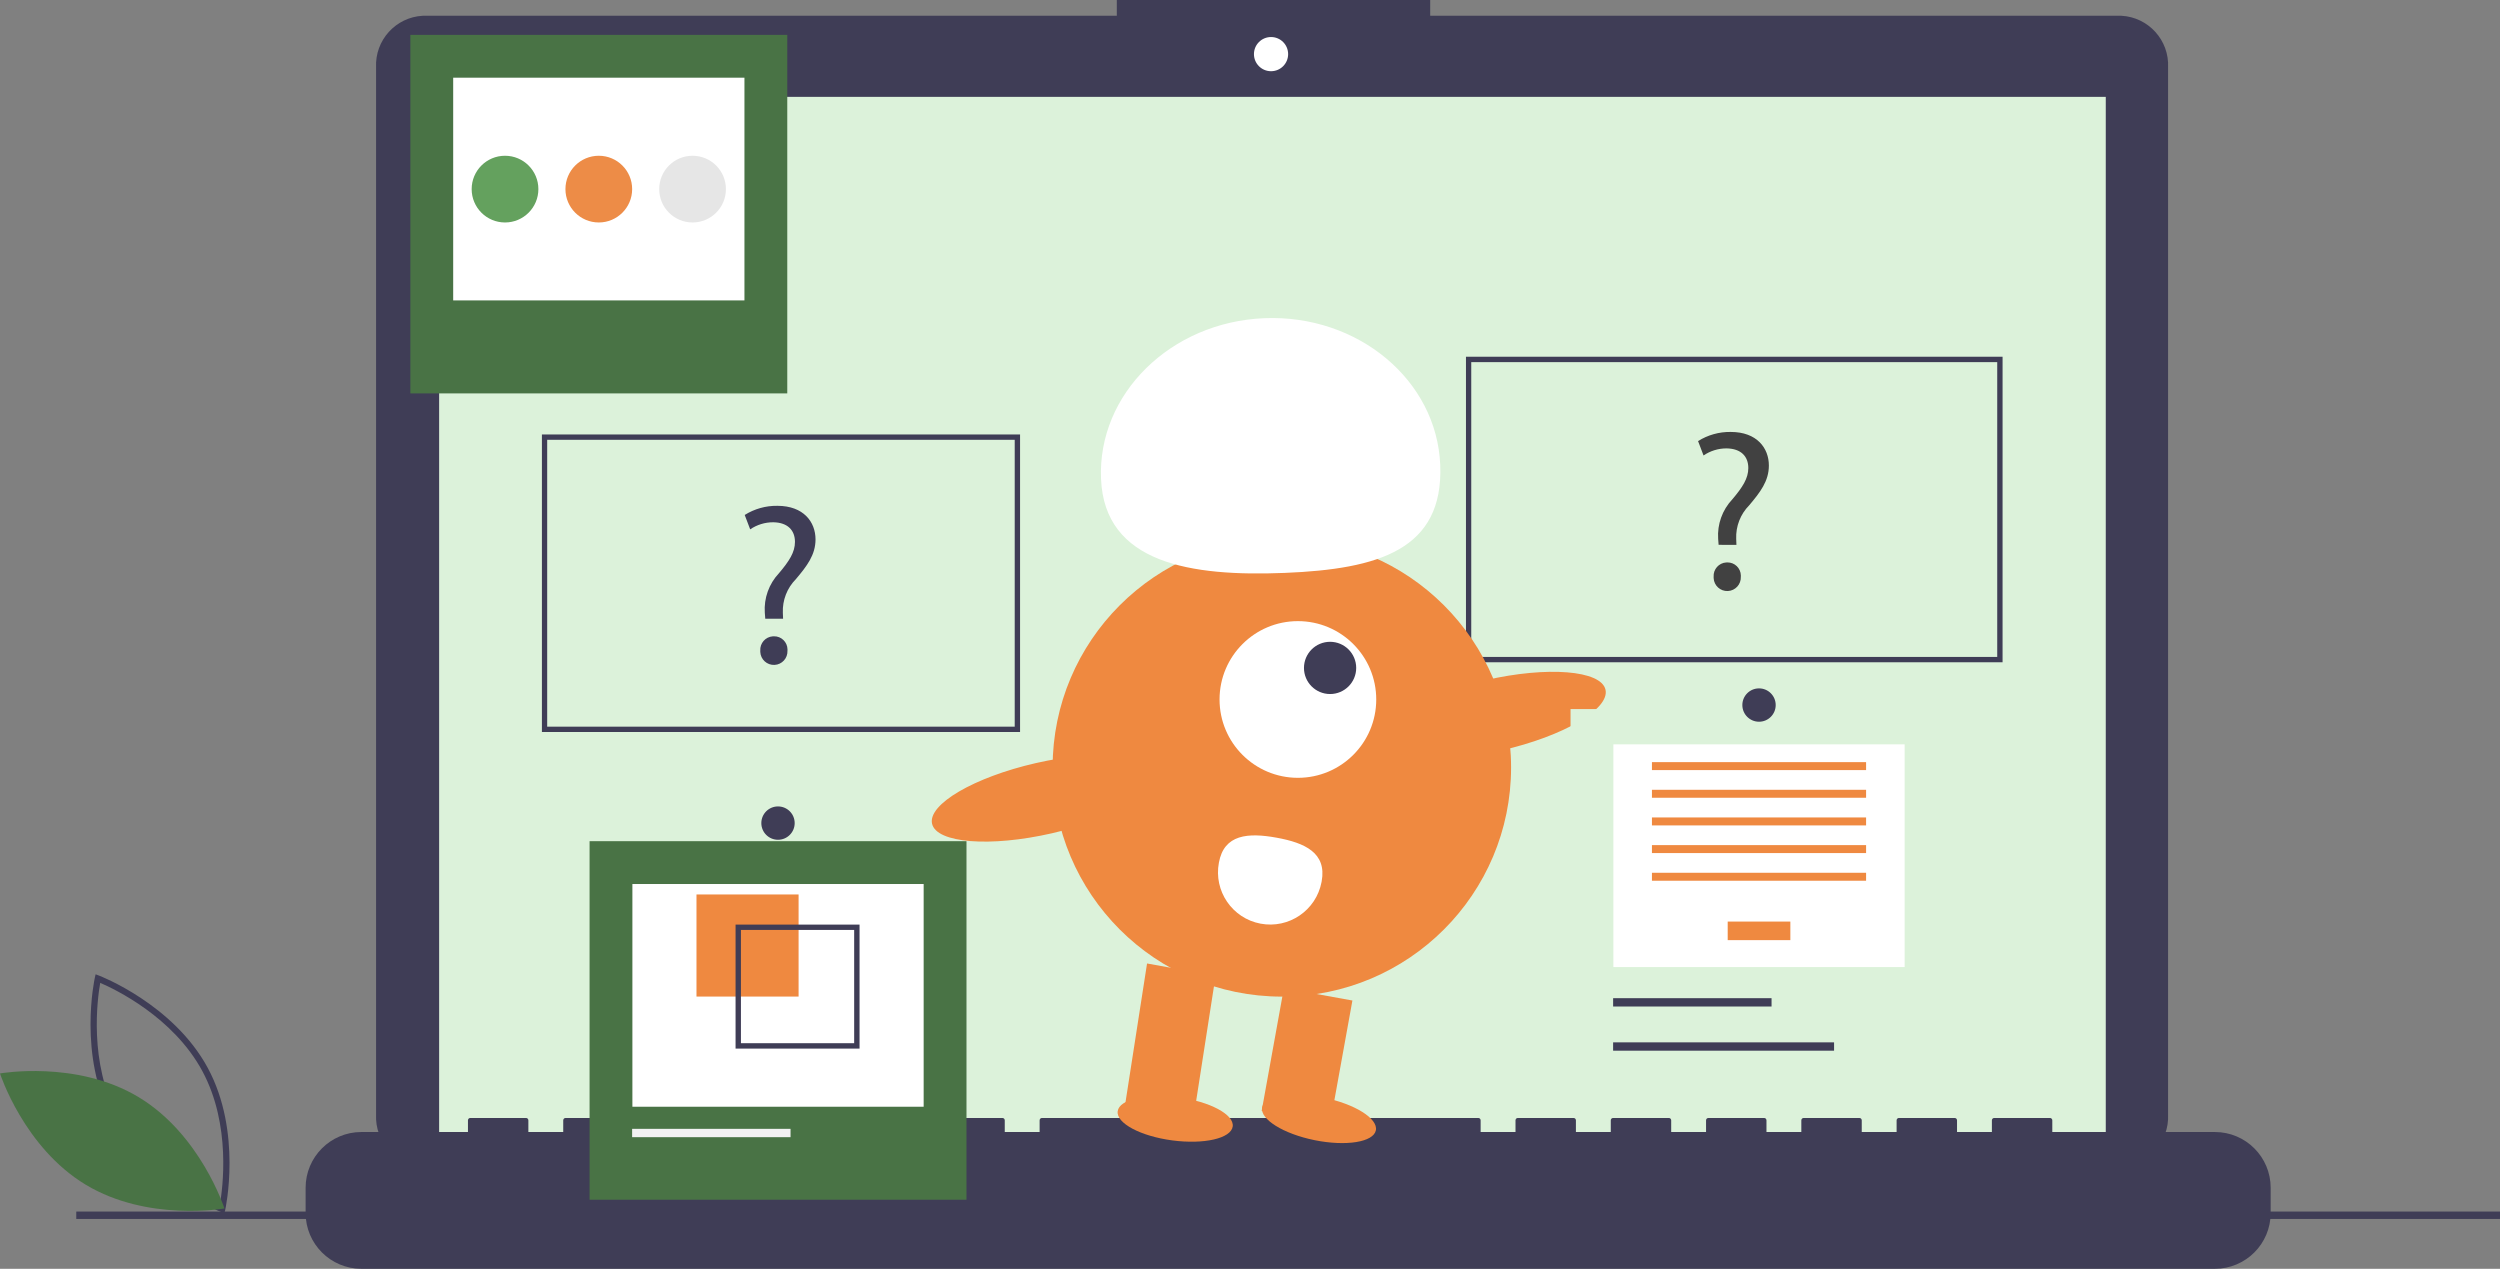 <?xml version="1.0" encoding="utf-8"?>
<!-- Generator: Adobe Illustrator 24.0.0, SVG Export Plug-In . SVG Version: 6.00 Build 0)  -->
<svg version="1.1" id="Layer_1" xmlns="http://www.w3.org/2000/svg" xmlns:xlink="http://www.w3.org/1999/xlink" x="0px" y="0px"
	 viewBox="0 0 250.999 127.386" style="enable-background:new 0 0 250.999 127.386;" xml:space="preserve">
<rect x="0" y="0" width="250.999" height="127.386" fill="#808080" stroke="none"/>
<style type="text/css">
	.st0{fill:#3F3D56;}
	.st1{fill:#497345;}
	.st2{fill:#DCF2DA;}
	.st3{fill:#FFFFFF;}
	.st4{fill:#414141;}
	.st5{fill:#EF8940;}
	.st6{fill:#64A15E;}
	.st7{fill:#ED8C47;}
	.st8{fill:#E6E6E6;}
	.st9{fill:#F2F2F2;}
</style>
<g id="Group_417" transform="translate(0)">
	<path id="Path_107" class="st0" d="M22.535,121.81l-0.338-0.127c-0.074-0.028-7.466-2.86-10.928-9.281s-1.767-14.153-1.75-14.23
		l0.08-0.352l0.338,0.127c0.074,0.028,7.466,2.86,10.928,9.281s1.767,14.153,1.75,14.23L22.535,121.81z M11.823,112.103
		c2.927,5.429,8.768,8.212,10.248,8.848c0.281-1.586,1.164-8-1.761-13.424s-8.768-8.211-10.248-8.848
		C9.781,100.266,8.898,106.68,11.823,112.103L11.823,112.103z"/>
	<path id="Path_108" class="st1" d="M13.915,110.15c6.223,3.744,8.619,11.18,8.619,11.18s-7.692,1.366-13.915-2.377
		S0,107.773,0,107.773S7.692,106.406,13.915,110.15z"/>
	<path id="Path_109" class="st0" d="M212.98,1.582h-69.389V0h-31.464v1.582H42.452c-2.727,0.144-4.825,2.465-4.694,5.193v105.119
		c-0.131,2.728,1.967,5.049,4.694,5.193H212.98c2.727-0.144,4.825-2.465,4.694-5.193V6.775
		C217.805,4.047,215.707,1.726,212.98,1.582z"/>
	<rect id="Rectangle_181" x="44.089" y="9.725" class="st2" width="167.329" height="105.645"/>
	<circle id="Ellipse_37" class="st3" cx="127.612" cy="5.434" r="1.716"/>
	<path id="Path_111" class="st0" d="M222.374,113.654H206.05v-1.177c0-0.129-0.104-0.233-0.233-0.233h-5.6
		c-0.129,0-0.233,0.104-0.233,0.233v1.177h-3.5v-1.177c0-0.129-0.104-0.233-0.233-0.233h-5.6c-0.129,0-0.233,0.104-0.233,0.233
		v1.177h-3.5v-1.177c0-0.129-0.104-0.233-0.233-0.233h-5.6c-0.129,0-0.233,0.104-0.233,0.233v1.177h-3.5v-1.177
		c0-0.129-0.104-0.233-0.233-0.233h-5.6c-0.129,0-0.233,0.104-0.233,0.233v1.177h-3.5v-1.177c0-0.129-0.104-0.233-0.233-0.233h-5.6
		c-0.129,0-0.233,0.104-0.233,0.233v1.177h-3.5v-1.177c0-0.129-0.104-0.233-0.233-0.233h-5.6c-0.129,0-0.233,0.104-0.233,0.233
		v1.177h-3.5v-1.177c0-0.129-0.104-0.233-0.233-0.233H104.61c-0.129,0-0.233,0.104-0.233,0.233v1.177h-3.5v-1.177
		c0-0.129-0.104-0.233-0.233-0.233h-5.6c-0.129,0-0.233,0.104-0.233,0.233v1.177h-3.5v-1.177c0-0.129-0.104-0.233-0.233-0.233h-5.6
		c-0.129,0-0.233,0.104-0.233,0.233v1.177h-3.5v-1.177c0-0.129-0.104-0.233-0.233-0.233h-5.6c-0.129,0-0.233,0.104-0.233,0.233
		v1.177h-3.5v-1.177c0-0.129-0.104-0.233-0.233-0.233h-5.6c-0.129,0-0.233,0.104-0.233,0.233v1.177h-3.5v-1.177
		c0-0.129-0.104-0.233-0.233-0.233h-5.6c-0.129,0-0.233,0.104-0.233,0.233v1.177h-3.5v-1.177c0-0.129-0.104-0.233-0.233-0.233h-5.6
		c-0.129,0-0.233,0.104-0.233,0.233v1.177H36.283c-3.093,0-5.6,2.507-5.6,5.6v2.532c0,3.093,2.507,5.6,5.6,5.6h186.091
		c3.093,0,5.6-2.507,5.6-5.6v-2.532C227.974,116.161,225.467,113.654,222.374,113.654z"/>
	<rect id="Rectangle_182" x="7.657" y="121.64" class="st0" width="243.342" height="0.743"/>
	<path id="Path_112" class="st0" d="M201.057,66.49h-53.874V35.819h53.875L201.057,66.49z M147.713,65.958h52.808v-29.6h-52.808
		V65.958z"/>
	<path id="Path_113" class="st0" d="M102.414,73.49H54.407V43.619h48.007L102.414,73.49z M54.937,72.958h46.94v-28.8h-46.94V72.958z
		"/>
	<path id="Path_114" class="st0" d="M76.832,62.118l-0.046-0.6c-0.099-1.463,0.416-2.901,1.422-3.968
		c1.032-1.216,1.606-2.11,1.606-3.142c0-1.17-0.734-1.95-2.179-1.972c-0.827-0.003-1.635,0.245-2.317,0.711l-0.55-1.445
		c0.982-0.616,2.121-0.935,3.28-0.918c2.638,0,3.83,1.629,3.83,3.372c0,1.56-0.872,2.684-1.973,3.991
		c-0.885,0.894-1.358,2.115-1.307,3.372l0.023,0.6L76.832,62.118z M76.332,65.329c-0.049-0.747,0.517-1.393,1.264-1.442
		c0.037-0.002,0.075-0.003,0.112-0.003c0.739-0.011,1.346,0.58,1.357,1.319c0.001,0.042-0.001,0.084-0.004,0.126
		c0.035,0.754-0.547,1.393-1.301,1.428c-0.754,0.035-1.393-0.547-1.428-1.301C76.33,65.414,76.33,65.372,76.332,65.329z"/>
	<path id="Path_115" class="st4" d="M172.548,54.701l-0.046-0.6c-0.099-1.463,0.416-2.901,1.422-3.968
		c1.032-1.216,1.606-2.11,1.606-3.142c0-1.17-0.734-1.95-2.179-1.972c-0.827-0.003-1.635,0.244-2.317,0.711l-0.55-1.445
		c0.982-0.616,2.121-0.935,3.28-0.918c2.638,0,3.83,1.629,3.83,3.372c0,1.56-0.872,2.684-1.973,3.991
		c-0.885,0.894-1.358,2.115-1.307,3.372l0.023,0.6L172.548,54.701z M172.048,57.912c-0.049-0.747,0.517-1.393,1.264-1.442
		c0.037-0.002,0.075-0.003,0.112-0.003c0.739-0.011,1.346,0.58,1.357,1.319c0.001,0.042-0.001,0.084-0.004,0.126
		c0.035,0.754-0.547,1.393-1.301,1.428c-0.754,0.035-1.393-0.547-1.428-1.301C172.046,57.997,172.046,57.955,172.048,57.912z"/>
	<circle id="Ellipse_38" class="st5" cx="128.697" cy="77.045" r="23.015"/>
	<path id="Path_116" class="st5" d="M119.812,112.345l-6.88-1.246l2.232-14.366l6.88,1.246L119.812,112.345z"/>
	
		<rect id="Rectangle_183" x="124.981" y="102.51" transform="matrix(0.178 -0.984 0.984 0.178 3.555 216.268)" class="st5" width="12.527" height="6.992"/>
	
		<ellipse id="Ellipse_39" transform="matrix(0.198 -0.98 0.98 0.198 -3.864 219.9)" class="st5" cx="132.454" cy="112.311" rx="2.185" ry="5.826"/>
	
		<ellipse id="Ellipse_40" transform="matrix(0.131 -0.991 0.991 0.131 -8.793 214.619)" class="st5" cx="118.065" cy="112.327" rx="2.185" ry="5.827"/>
	<circle id="Ellipse_41" class="st3" cx="130.308" cy="70.227" r="7.866"/>
	<circle id="Ellipse_42" class="st0" cx="133.54" cy="67.059" r="2.622"/>
	<path id="Path_117" class="st3" d="M110.542,48.065c-0.346-8.52,7-15.737,16.4-16.119s17.314,6.219,17.657,14.735
		s-6.191,10.456-15.6,10.838S110.888,56.585,110.542,48.065z"/>
	
		<ellipse id="Ellipse_43" transform="matrix(0.975 -0.223 0.223 0.975 -12.235 35.238)" class="st5" cx="149.941" cy="71.803" rx="11.509" ry="3.614"/>
	
		<ellipse id="Ellipse_44" transform="matrix(0.975 -0.223 0.223 0.975 -15.228 25.379)" class="st5" cx="104.78" cy="80.129" rx="11.509" ry="3.614"/>
	<path id="Path_118" class="st3" d="M122.377,86.608c-0.537,2.846,1.334,5.589,4.18,6.126c2.846,0.537,5.589-1.334,6.126-4.18
		c0.005-0.026,0.01-0.052,0.014-0.078c0.516-2.85-1.687-3.858-4.537-4.374S122.893,83.758,122.377,86.608z"/>
	<rect id="Rectangle_184" x="41.2" y="3.5" class="st1" width="37.842" height="35.997"/>
	<rect id="Rectangle_185" x="45.5" y="7.8" class="st3" width="29.242" height="22.361"/>
	<circle id="Ellipse_45" class="st6" cx="50.704" cy="18.987" r="3.349"/>
	<circle id="Ellipse_46" class="st7" cx="60.119" cy="18.987" r="3.349"/>
	<circle id="Ellipse_47" class="st8" cx="69.533" cy="18.987" r="3.349"/>
	<rect id="Rectangle_188" x="59.193" y="84.454" class="st1" width="37.842" height="35.997"/>
	<rect id="Rectangle_189" x="63.492" y="88.755" class="st3" width="29.242" height="22.361"/>
	<rect id="Rectangle_190" x="69.927" y="89.804" class="st5" width="10.251" height="10.251"/>
	<path id="Path_119" class="st0" d="M73.85,92.828v12.448h12.448V92.828H73.85z M85.758,104.736H74.39v-11.37h11.368L85.758,104.736
		z"/>
	<rect id="Rectangle_191" x="63.465" y="113.335" class="st9" width="15.906" height="0.837"/>
	<circle id="Ellipse_49" class="st0" cx="78.111" cy="82.639" r="1.674"/>
	<rect id="Rectangle_192" x="157.682" y="71.191" class="st2" width="37.842" height="35.997"/>
	<rect id="Rectangle_193" x="161.983" y="74.732" class="st3" width="29.242" height="22.361"/>
	<rect id="Rectangle_194" x="173.46" y="92.525" class="st5" width="6.291" height="1.864"/>
	<rect id="Rectangle_195" x="165.854" y="76.518" class="st5" width="21.501" height="0.799"/>
	<rect id="Rectangle_196" x="165.854" y="79.295" class="st5" width="21.501" height="0.799"/>
	<rect id="Rectangle_197" x="165.854" y="82.072" class="st5" width="21.501" height="0.799"/>
	<rect id="Rectangle_198" x="165.854" y="84.849" class="st5" width="21.501" height="0.799"/>
	<rect id="Rectangle_199" x="165.854" y="87.626" class="st5" width="21.501" height="0.799"/>
	<rect id="Rectangle_200" x="161.957" y="100.217" class="st0" width="15.906" height="0.837"/>
	<rect id="Rectangle_201" x="161.956" y="104.652" class="st0" width="22.184" height="0.837"/>
	<circle id="Ellipse_50" class="st0" cx="176.605" cy="70.787" r="1.674"/>
</g>
</svg>
